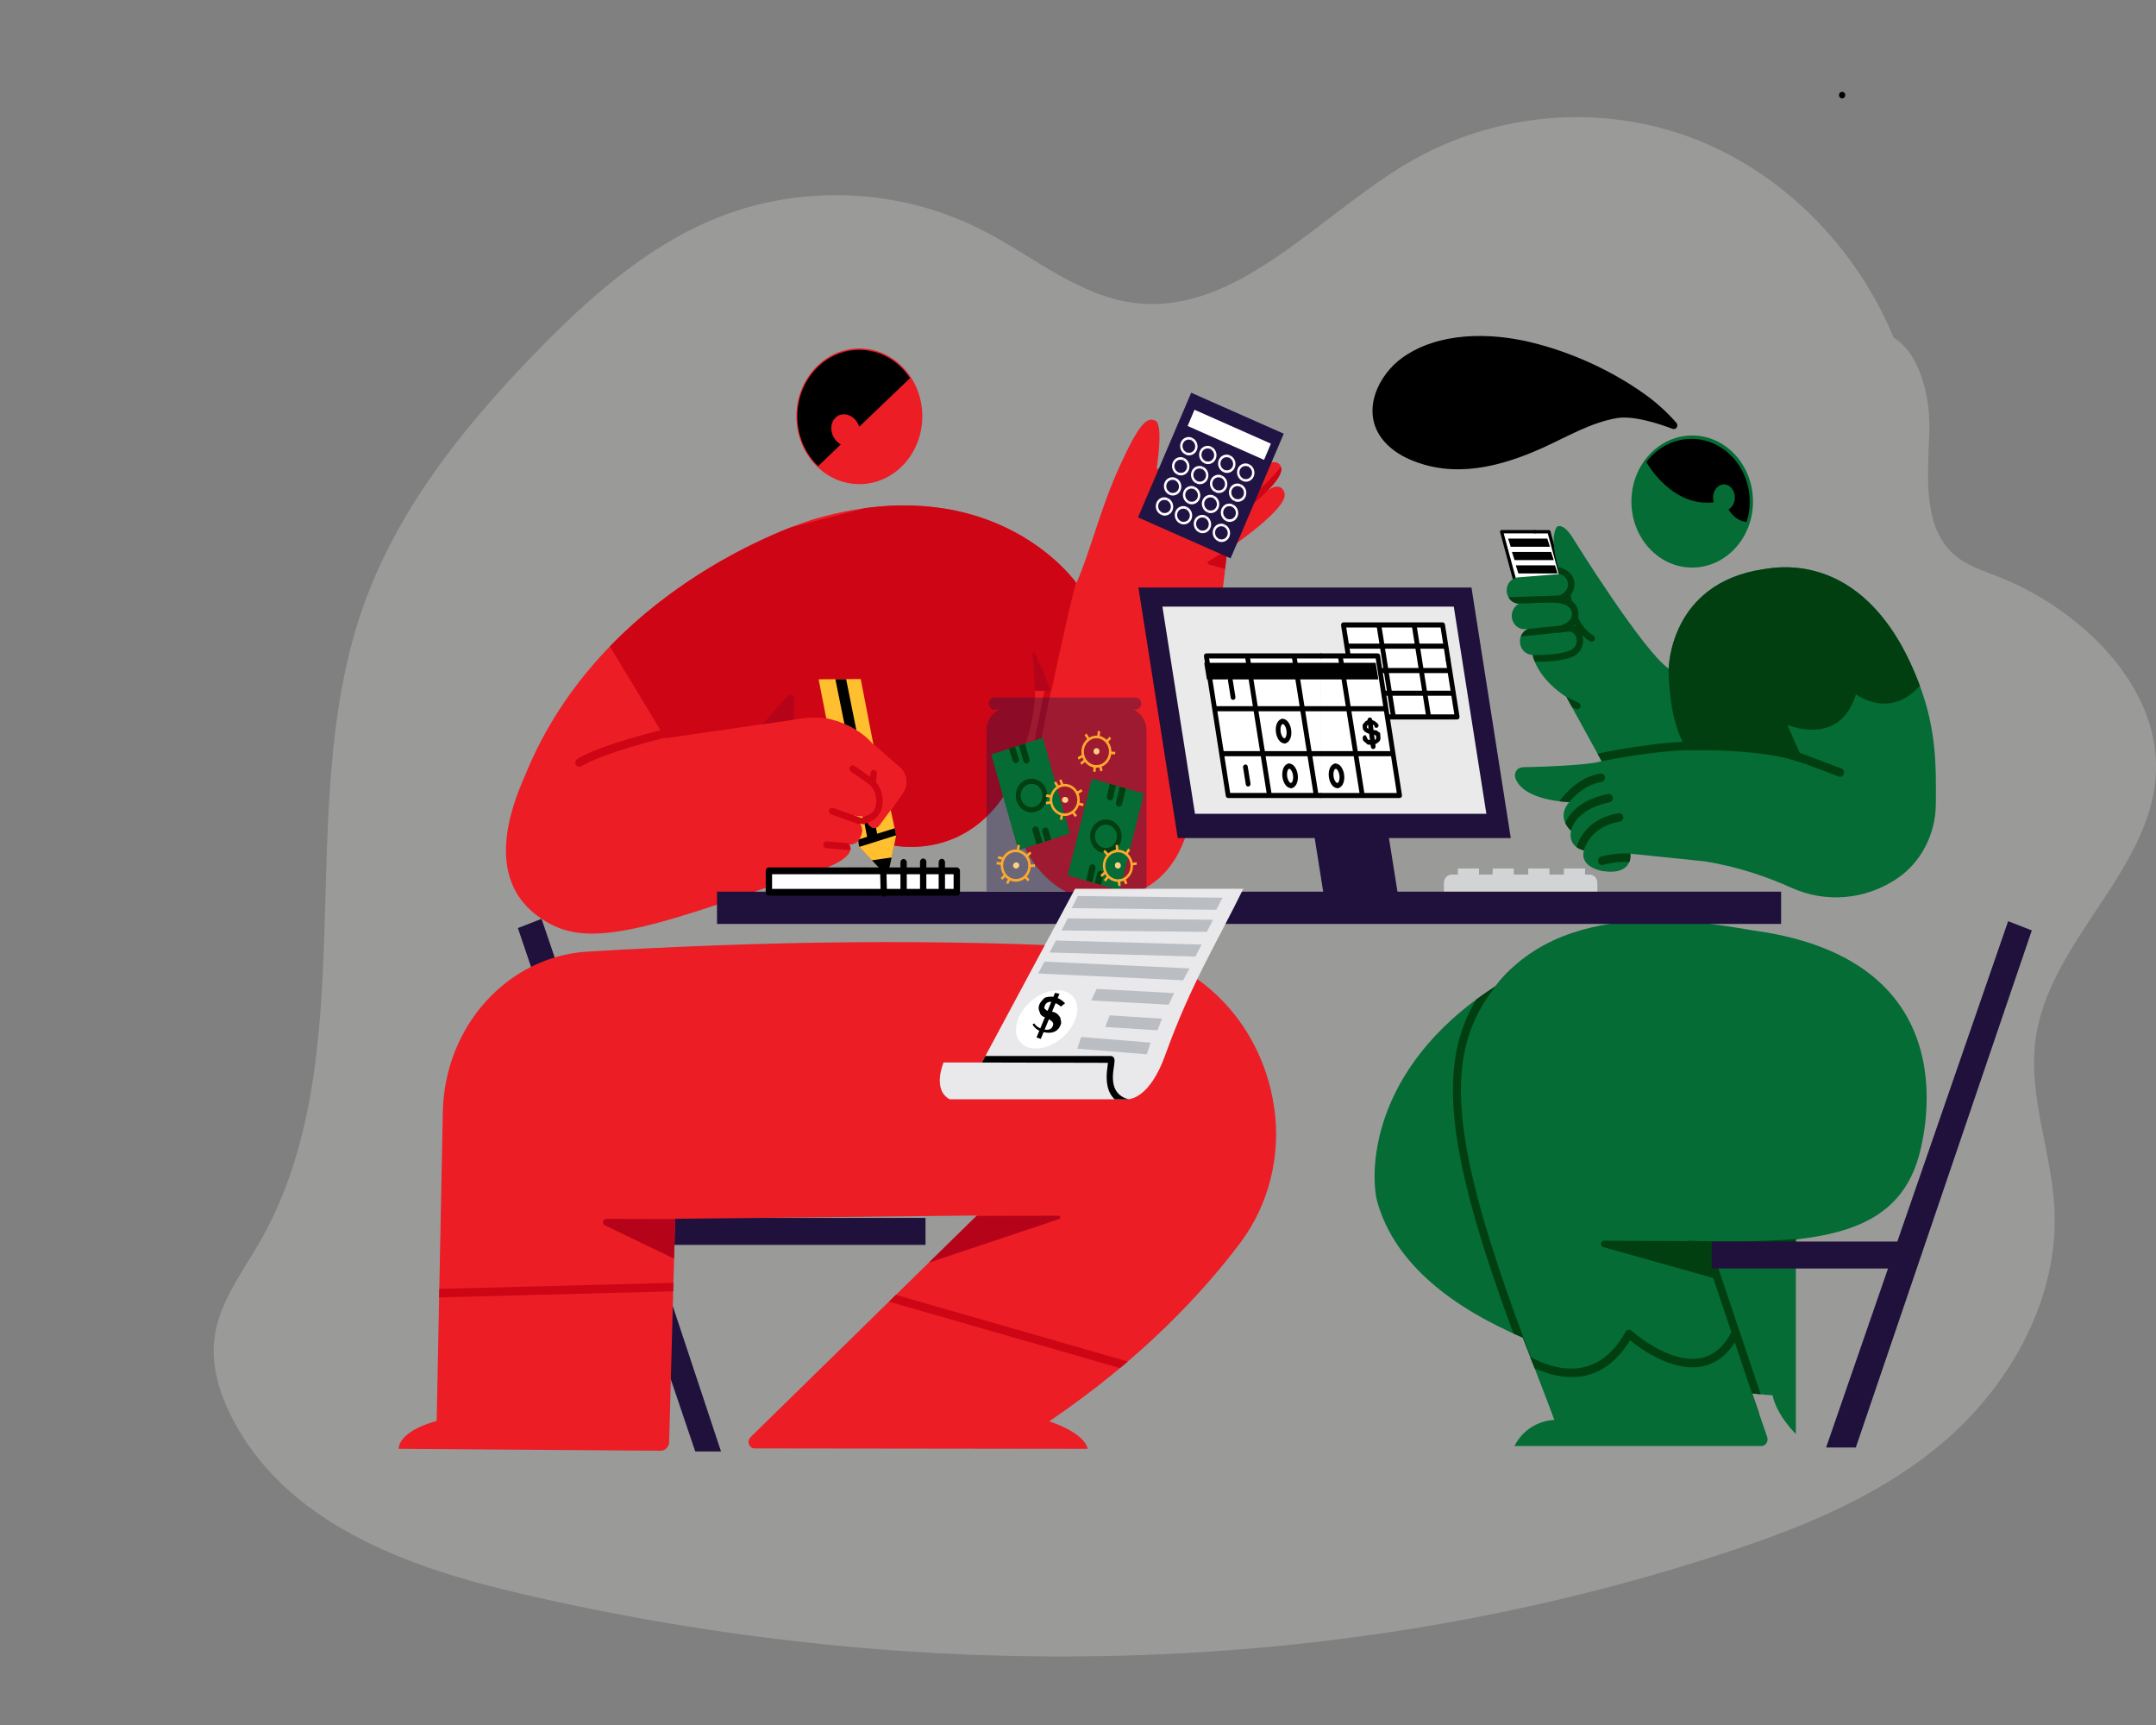 <?xml version="1.0" encoding="utf-8"?>
<!-- Generator: Adobe Illustrator 23.1.0, SVG Export Plug-In . SVG Version: 6.00 Build 0)  -->
<svg version="1.1" id="Layer_1" xmlns="http://www.w3.org/2000/svg" xmlns:xlink="http://www.w3.org/1999/xlink" x="0px" y="0px"
	 viewBox="0 0 1000 800" style="enable-background:new 0 0 1000 800;" xml:space="preserve">
<rect x="0" y="0" width="1000" height="800" fill="#808080" stroke="none"/>
<style type="text/css">
	.st0{opacity:0.41;}
	.st1{fill:#C0C0BC;}
	.st2{fill-rule:evenodd;clip-rule:evenodd;fill:#1F113B;}
	.st3{fill-rule:evenodd;clip-rule:evenodd;fill:#EC1D25;}
	.st4{fill-rule:evenodd;clip-rule:evenodd;fill:#CE0514;}
	.st5{fill-rule:evenodd;clip-rule:evenodd;fill:#B5041A;}
	.st6{fill-rule:evenodd;clip-rule:evenodd;fill:#FFBF2F;}
	.st7{fill-rule:evenodd;clip-rule:evenodd;}
	.st8{fill-rule:evenodd;clip-rule:evenodd;fill:#FFFFFF;}
	.st9{fill-rule:evenodd;clip-rule:evenodd;fill:#046C34;}
	.st10{fill-rule:evenodd;clip-rule:evenodd;fill:#013F11;}
	.st11{fill-rule:evenodd;clip-rule:evenodd;fill:#EAEAEB;}
	.st12{fill-rule:evenodd;clip-rule:evenodd;fill:#201444;}
	.st13{fill-rule:evenodd;clip-rule:evenodd;fill:#D2D3D5;}
	.st14{opacity:0.38;}
	.st15{fill-rule:evenodd;clip-rule:evenodd;fill:#FFCF84;}
	.st16{fill-rule:evenodd;clip-rule:evenodd;fill:#FDA92F;}
	.st17{fill-rule:evenodd;clip-rule:evenodd;fill:#E9E9EB;}
	.st18{fill-rule:evenodd;clip-rule:evenodd;fill:#BABDC2;}
</style>
<g class="st0">
	<path class="st1" d="M880.84,163.04c-16.59-45.23-52.15-82.14-95.05-98.68c-42.9-16.54-92.43-12.43-132.4,10.98
		c-42.38,24.83-79.99,71.53-127.98,65.04c-25.31-3.42-46.33-21.52-69.28-33.37c-38.92-20.09-85.79-21.94-126-4.97
		c-31.8,13.42-58.55,37.51-83.06,62.9c-32.85,34.03-63.48,72.28-79.22,118.1c-32.28,93.96,1.68,207.67-47.41,293
		c-8.5,14.77-19.57,29-21.16,46.23c-1.07,11.61,2.42,23.23,7.5,33.57c24.85,50.63,82.21,71.06,134.66,83.24
		c183.66,42.65,377.81,40.15,557.52-18.56c37.12-12.13,74.33-27.06,104.28-53.35c29.95-26.29,51.86-65.86,49.64-107.1
		c-1.4-25.99-12.08-51.4-8.85-77.2c5.95-47.6,56.91-80.77,55.97-128.77c-0.48-24.22-14.82-45.99-32.3-61.5
		c-12.07-10.71-25.86-19.21-40.59-25.03c-7.44-2.94-15.34-5.33-21.33-10.88c-14.22-13.18-11.53-36.77-10.9-56.82
		c0.63-20.05-7.36-45.72-26.21-46.07"/>
</g>
<g>
	<g>
		<path d="M854.42,45.61c1.93,0,1.93-3,0-3C852.49,42.61,852.49,45.61,854.42,45.61L854.42,45.61z"/>
	</g>
</g>
<g>
	<path id="MANS-CHAIR-" class="st2" d="M298.39,564.83h130.88v12.5H302.64l31.78,95.81h-11.94l-82.27-242.73l10.97-4.28
		L298.39,564.83z"/>
	<path class="st3" d="M202.54,658.98c0,0,1.61-81.13,2.85-143.25c0.79-39.78,30.06-72.2,67.16-74.4
		c81.99-4.9,162.93-6.15,242.2-1.58c38.5,2.22,70.3,33.01,76.22,73.81c0.02,0,0.02,0,0.02,0c3.24,22.32-2.42,45.06-15.61,62.68
		c-16.73,22.28-44.99,53.32-88.74,82.93c0,0,16.18,5.01,17.83,12.75c0,0-123.1-0.15-154.47-0.19c-1.16,0-2.19-0.76-2.61-1.92
		c-0.42-1.15-0.13-2.46,0.72-3.3c22.04-21.57,105.03-102.8,105.03-102.8l-139.99,1.52c0,0-2.25,83.8-2.78,103.49
		c-0.06,2.28-1.81,4.09-3.94,4.08c-21.04-0.16-121.51-0.89-121.51-0.89S184.22,664.04,202.54,658.98z"/>
	<path class="st4" d="M519.48,634.47l-107.16-30.81l3.22-3.16l107.54,30.92C521.9,632.44,520.7,633.45,519.48,634.47z
		 M312.25,598.88l-108.57,2.81l0.08-3.95l108.6-2.81L312.25,598.88z"/>
	<path class="st5" d="M452.96,563.89l38.09-0.09c0.36,0,0.67,0.28,0.73,0.67s-0.16,0.76-0.51,0.88l-60.49,20.26L452.96,563.89z
		 M313.15,565.35l-0.49,18.38l-32.13-15.49c-0.62-0.3-0.96-1.03-0.82-1.74c0.14-0.72,0.73-1.23,1.42-1.22L313.15,565.35z"/>
	<path class="st3" d="M499.26,270.44c0,0-36.99-53.48-120.21-30.13c-11.21,3.15-99.97,33.31-134.99,118.06
		c-3.42,8.29-21.88,45.97,4.88,66.11c18.67,14.06,38.7,11.45,108.86-13.69c5.94-2.13,42.51-10.4,35.9-19.44c0,0,2.95,0.64,4.37-1.46
		c0,0,0.16,1.08,0.28,1.88c0.08,0.55,0.32,1.05,0.69,1.44c1.68,1.79,6.71,7.17,9.88,10.55c0.54,0.58,1.34,0.8,2.08,0.57
		c0.74-0.22,1.31-0.86,1.48-1.67c0.94-4.31,2.3-10.6,2.3-10.6s33.28,7.73,53.34-26.99c0,0,0.84,34.3,25.63,48.15
		c7.24,4.05,47.46,12.64,58.01-31.77c7.38-31.06,12.77-86.57,17.49-126.45c0,0,24.64-16.56,26.51-24.5c0.67-2.85-2.03-7.53-8.06-2.8
		c0,0,9-8.19,5.99-12.05c-1.67-2.15-5.09-2.26-11.87,3.95c0,0,8.44-9.25,4.58-12.96c-4.15-3.98-8.96,4.2-13.37,8.61
		c0,0,9.82-16.14,4.26-18.93c-2.35-1.18-4.89-1.33-13.46,10.22c-7.93,10.7-19.19,11.8-27.34,10.75c0,0,3.21-20.16-0.47-22.11
		c-4.15-2.21-7.9,1.74-16.92,21.56C510.2,236.33,505.75,255.71,499.26,270.44z"/>
	<path class="st4" d="M401.34,235.65c64.35-8.66,94.95,30.73,97.71,34.5c-4.2,16.03-11.4,50.28-11.4,50.28l-7.57-0.11
		c0.12,20.01-11.93,43.93-11.93,43.93l-0.05,0.84c-19.07,33-50.51,27.53-53.48,27.05l0.97-5.22l-2.52-7.57l-0.78-2.15
		c0,0,3.48-4.99,6.56-9.41c2.6-3.73,1.99-8.99-1.38-11.94c-6.74-5.88-16.72-14.59-16.72-14.59c-0.06-0.05-0.12-0.1-0.17-0.14
		c-8.02-6.57-18.15-9.44-28.15-7.99c-21.2,3.07-63.82,9.26-63.82,9.26l-25.73-42.6c30.02-31.01,65.24-47.91,83.99-55.24
		L401.34,235.65z"/>
	<g>
		<path class="st6" d="M398.07,389.97c0.72-0.93,3.09-4.46,0.96-7.87l-3-3.88c0,0,4.2,0.65,5.91,0.48c0,0-0.23,4.5,3.24,5.29
			c0.95,0.21,1.93-0.17,2.53-0.98c1.68-2.25,5.43-7.32,5.43-7.32s2.09,9.67,2.47,11.42c0.04,0.18,0.04,0.36,0,0.54
			c-0.35,1.67-2.17,10.52-2.17,10.52l-0.98,4.51c-0.17,0.8-0.74,1.44-1.48,1.67c-0.74,0.23-1.54,0.01-2.08-0.57
			c-3.17-3.38-8.21-8.76-9.88-10.55c-0.37-0.39-0.61-0.9-0.69-1.44L398.07,389.97z M383.23,333.13c0,0,13.33,2.09,21.89,12.25
			l-5.89-30.46l-19.53,0.12L383.23,333.13z"/>
		<path class="st7" d="M413.55,397.67l-0.1,0.49l-0.98,4.51c-0.17,0.8-0.74,1.44-1.48,1.67c-0.74,0.23-1.54,0.01-2.08-0.57
			l-4.48-4.79L413.55,397.67z M400.32,378.69c0.63,0.04,1.21,0.04,1.63,0c0,0-0.23,4.5,3.24,5.29c0.38,0.08,0.76,0.07,1.12-0.02
			l0.54,2.69l8.13-2.53l0.64,2.98c0.02,0.09,0.03,0.19,0.03,0.28l-16.98,5.36c-0.17-0.29-0.28-0.62-0.34-0.97l-0.27-1.81
			c0.13-0.17,0.31-0.42,0.51-0.74l3.63-1.13L400.32,378.69z M391.65,335.73L387.47,315l4.98-0.03l4.75,23.64
			C395.29,337.42,393.4,336.48,391.65,335.73z"/>
	</g>
	<path class="st4" d="M394.4,394.3l-11.2-0.96c-0.81-0.07-1.42-0.83-1.35-1.7c0.06-0.87,0.78-1.52,1.59-1.45l12.62,1.08
		c-1.21,0.33-2.36,0.08-2.36,0.08C394.42,392.34,394.62,393.33,394.4,394.3z M399.48,379.42c0.1-0.08,0.22-0.15,0.34-0.2
		c0,0,1.41-0.59,2.91-1.22c1.77-0.74,3.09-2.37,3.51-4.36c0,0,0,0,0,0c0.88-4.05-0.7-8.25-3.95-10.52
		c-3.69-2.58-7.64-5.34-7.64-5.34c-0.68-0.48-0.87-1.45-0.43-2.18c0.44-0.73,1.36-0.93,2.04-0.46l7.35,5.14l0.2-1.79
		c0.09-0.86,0.83-1.48,1.63-1.38c0.81,0.1,1.39,0.89,1.29,1.75l-0.42,3.84c2.61,3.11,3.71,7.45,2.8,11.66c0,0,0,0,0,0
		c-0.65,3-2.63,5.46-5.31,6.58c-1.5,0.63-2.91,1.22-2.91,1.22c-0.52,0.22-1.1,0.1-1.5-0.27c-0.37,0.3-0.87,0.4-1.34,0.23
		l-12.57-4.44c-0.77-0.27-1.19-1.17-0.94-1.99c0.25-0.83,1.09-1.28,1.86-1l12.57,4.44C399.17,379.19,399.34,379.29,399.48,379.42z
		 M488.17,303.16c0,0-10.73,48.17-13.08,69.69c-0.1,0.86,0.48,1.65,1.29,1.75c0.81,0.1,1.54-0.52,1.63-1.38
		c2.35-21.4,13.03-69.32,13.03-69.32c0.19-0.85-0.3-1.7-1.09-1.9C489.16,301.79,488.37,302.31,488.17,303.16z M316.53,336.08
		c-25.54,6.13-41.15,11.34-48.74,15.86c-0.89,0.53-1.21,1.73-0.71,2.68c0.49,0.95,1.62,1.29,2.5,0.76
		c7.43-4.43,22.73-9.45,47.75-15.46c0.99-0.24,1.62-1.29,1.39-2.35C318.5,336.51,317.52,335.84,316.53,336.08z M569.7,254.69
		c-0.3,0.2-0.46,0.31-0.46,0.31c-0.34,2.89-0.69,5.86-1.03,8.89l-7.56-2.13c-0.29-0.08-0.5-0.34-0.54-0.66
		c-0.04-0.32,0.1-0.63,0.36-0.78L569.7,254.69z M594.17,216.58c1.24,4.1-6.47,11.13-6.47,11.13c0.22-0.17,0.44-0.33,0.65-0.48
		c-5.38,5.28-12.64,11.55-19.66,14.85c-0.74,0.35-1.61-0.01-1.94-0.81c-0.33-0.8,0.01-1.73,0.75-2.08
		C579.31,233.63,591.83,219.33,594.17,216.58z M587.41,209.28c-0.07,4.27-5.59,10.33-5.59,10.33c0.41-0.37,0.8-0.73,1.19-1.06
		c-5.42,5.58-13.27,12.96-20.17,16.71c-0.73,0.39-1.61,0.08-1.98-0.69c-0.37-0.78-0.08-1.73,0.65-2.12
		C572.64,226.4,586.29,210.59,587.41,209.28z M578.42,203.46c-1.5,5.43-5.38,11.81-5.38,11.81c0.12-0.12,0.24-0.24,0.36-0.37
		c-4.49,5.03-10.56,10.54-17.38,13.32c-0.76,0.31-1.61-0.1-1.9-0.92c-0.29-0.81,0.1-1.73,0.85-2.03
		C566.75,220.48,576.1,207.02,578.42,203.46z"/>
	<path class="st5" d="M353.77,335.84l11.39-12.94c0.51-0.58,1.31-0.77,2-0.46c0.69,0.3,1.14,1.03,1.12,1.83l-0.2,9.5L353.77,335.84z
		 M480.06,322.27c-0.03-1.72-0.26-11.89-1.24-18.87c-0.07-0.33,0.1-0.67,0.39-0.78c0.29-0.12,0.63,0.02,0.77,0.32
		c2.13,4.34,5.36,11.38,7.21,17.49l-7.11-0.11C480.08,320.97,480.07,321.62,480.06,322.27z"/>
	<g transform="matrix(1.016,0,0,1.019,-17.691,-9.951)">
		<ellipse class="st3" cx="409.73" cy="199.23" rx="28.74" ry="30.88"/>
	</g>
	<path class="st7" d="M379.46,216.18c-5.91-5.66-9.63-13.89-9.63-23.06c0-17.04,12.88-30.88,28.74-30.88
		c9.71,0,18.31,5.19,23.51,13.13l-23.54,22.53c-0.28-0.89-0.71-1.75-1.29-2.55c-2.46-3.37-6.69-4.23-9.44-1.92
		c-2.75,2.31-2.99,6.91-0.53,10.28c0.76,1.05,1.7,1.85,2.71,2.39L379.46,216.18z"/>
	<g id="TICKET-NOTE" transform="matrix(0.926,0,0,0.926,133.563,52.699)">
		<g transform="matrix(0.836,0,0.29,1,60.64,-2.266)">
			<polygon class="st8" points="581.19,211.67 609.56,211.67 608.71,248.55 580.35,248.55 			"/>
		</g>
		<g transform="matrix(0.836,0,0.29,1,60.64,-2.266)">
			<path class="st7" d="M581.34,247.71h8.95c0.52,0,0.81,0.38,0.65,0.84c-0.16,0.46-0.72,0.84-1.23,0.84h-9.66
				c-0.42,0-0.7-0.25-0.69-0.61l0.85-36.89c0.01-0.25,0.16-0.53,0.41-0.74c0.25-0.21,0.57-0.34,0.87-0.34h19.9
				c0.52,0,0.81,0.38,0.65,0.84c-0.16,0.46-0.71,0.84-1.23,0.84h-18.65L581.34,247.71z"/>
		</g>
		<g transform="matrix(0.836,0,0.29,1,60.64,-2.266)">
			<path class="st7" d="M608.56,212.51h-7.76c-0.52,0-0.81-0.38-0.65-0.84c0.16-0.46,0.71-0.84,1.23-0.84h8.47
				c0.42,0,0.7,0.25,0.69,0.61l-0.85,36.89c-0.01,0.25-0.16,0.53-0.41,0.74c-0.25,0.21-0.57,0.34-0.87,0.34h-18.71
				c-0.52,0-0.81-0.38-0.65-0.84c0.16-0.46,0.72-0.84,1.23-0.84h17.46L608.56,212.51z"/>
		</g>
		<g transform="matrix(1,0,0.478,1.383,-339.314,-243.265)">
			<polygon class="st7" points="792.82,329.79 812.46,329.79 812.36,332.74 792.73,332.74 			"/>
		</g>
		<g transform="matrix(1,0,0.478,1.383,-334.084,-226.275)">
			<polygon class="st7" points="793.07,322.34 812.71,322.34 812.62,325.29 792.98,325.29 			"/>
		</g>
		<g transform="matrix(1,0,0.478,1.383,-328.854,-209.285)">
			<polygon class="st7" points="793.33,314.9 812.96,314.9 812.87,317.85 793.23,317.85 			"/>
		</g>
		<g transform="matrix(1,0,0.478,1.383,-323.624,-192.296)">
			<polygon class="st7" points="793.58,307.46 813.21,307.46 813.12,310.41 793.48,310.41 			"/>
		</g>
		<g transform="matrix(1,0,0.478,1.383,-318.395,-175.306)">
			<polygon class="st7" points="793.83,300.01 813.47,300.01 813.37,302.96 793.74,302.96 			"/>
		</g>
	</g>
	<path class="st9" d="M723.56,266.21c-0.72-2.17-5-15.73-1.69-21.49c0.22-0.37,0.58-0.64,0.99-0.72c1.18-0.2,3.69,0.33,7.24,6.46
		c0,0,32.26,51.88,43.91,59.63c0,0,0.31-39.62,43.87-46.09c6.05-0.9,48.54-9.74,72.36,53.39c7.88,20.89,7.79,37.59,7.65,55.44
		c-0.09,14.15-6.95,27.27-18.18,34.74l0,0c-14.71,9.79-32.95,11.32-48.9,4.1c-10.7-4.83-24.52-9.74-40.2-12.21l-34.43-3.56
		c0,0,1.72,10.07-12.53,8.13c0,0-11.22-1.58-8.98-9.64c0,0-7.56-1.31-6-9.14c0,0-7.17-5.99-0.8-13.3c0,0-20.7-0.27-24.91-10.82
		c-0.35-0.91-0.38-1.94-0.06-2.87c0.39-1.15,1.39-2.37,3.83-2.46c0,0,28.63-0.47,36.16-2.78l-16.37-29.81c0,0-12.75-7.5-15.69-19.5
		c-3.03,0.01-5.6-2.48-5.83-5.77c-0.2-2.81,1.38-5.33,3.71-6.29l-1.34,0.11c-3.17,0.26-5.93-2.29-6.17-5.68
		c-0.19-2.73,1.32-5.19,3.57-6.17c-3.06,0.15-5.69-2.33-5.92-5.62c-0.24-3.35,2.11-6.27,5.23-6.52L723.56,266.21z"/>
	<path class="st10" d="M755.71,399.78c-6.74-0.41-12.15,1.32-12.15,1.32c-0.98,0.32-2-0.28-2.29-1.32
		c-0.29-1.04,0.26-2.14,1.24-2.46c0,0,7.87-2.53,16.8-1.1l-3.12-0.32C756.18,395.9,756.5,397.79,755.71,399.78z M731.2,392.84
		c1.29-4.18,5.67-13.41,19.61-15.69c1-0.16,1.94,0.58,2.1,1.65c0.15,1.08-0.54,2.08-1.54,2.25c-12.29,2.01-15.84,10.28-16.74,13.33
		C734.33,394.32,732.7,393.96,731.2,392.84z M726,381.64c1.8-4.11,6.71-10.79,19.9-13.42c1-0.2,1.96,0.51,2.15,1.58
		c0.19,1.07-0.47,2.1-1.47,2.3c-16.45,3.28-17.96,13.41-17.91,13.16C728.66,385.25,727.02,383.87,726,381.64z M723.29,371.6
		c2.15-2.99,8.97-11.31,19.04-12.85c1.01-0.15,1.94,0.59,2.08,1.67s-0.56,2.08-1.56,2.23c-7.08,1.09-12.28,6.06-15.02,9.31
		C727.49,371.95,725.72,371.89,723.29,371.6z M830.37,351.65l22.48,8.46c0.96,0.36,2.01-0.18,2.35-1.21
		c0.34-1.03-0.17-2.15-1.13-2.51l-22.48-8.46c-0.96-0.36-2.01,0.18-2.35,1.21C828.91,350.16,829.42,351.29,830.37,351.65z
		 M740.97,349.52c2.36-0.5,28.34-5.9,47.28-5.68c1.02,0.01,1.83,0.9,1.82,1.99c-0.01,1.09-0.85,1.96-1.86,1.95
		c-19.54-0.23-45.83,5.39-45.33,5.24L740.97,349.52z M726.53,323.2l5.7,2.74c0.74,0.37,1.06,1.31,0.72,2.1
		c-0.35,0.79-1.22,1.13-1.96,0.77l-1.9-0.95L726.53,323.2z M722.59,263c3.33,0.58,5.7,2.49,6.57,3.99c1.93,3.36,1.16,6.66-0.68,9.02
		c0.12,0.63,0.32,1.58,0.63,2.75c0.45,0.34,0.82,0.68,1.13,1.03c1.7,1.9,1.82,3.91,1.85,4.53c0.04,0.75-0.03,1.44-0.17,2.09
		c1.61,3.24,3.87,6.43,7.06,8.26c0.71,0.41,0.98,1.37,0.6,2.14c-0.38,0.77-1.28,1.06-2,0.64c-1.35-0.78-2.57-1.76-3.66-2.87
		c0,0.01,0.01,0.03,0.01,0.04c1.2,4-0.72,8.33-4.39,9.86c-5.58,2.35-13.4,2.5-17.68,2.38c-0.41-1.01-0.76-2.06-1.02-3.14
		c-0.38,0,11.19,0.54,17.63-2.17c2.25-0.94,3.41-3.6,2.64-6.04c-0.01-0.03-0.02-0.05-0.03-0.08c-0.55-1.63-2.06-2.65-3.67-2.49
		l-3.03,0.31c-0.58,0.18-0.95,0.27-0.95,0.27c-0.29,0.06-0.59,0.03-0.85-0.08l-17.16,1.74c0.6-1.59,1.79-2.87,3.31-3.5l15.1-1.54
		c0.89-0.3,2.25-0.87,3.4-1.79c1.08-0.87,2.01-2.09,1.92-3.83c-0.02-0.34-0.08-1.46-1.03-2.52c-1.17-1.3-3.47-2.39-7.86-2.5
		c-0.12,0-0.23-0.02-0.34-0.05c-5.14,0.18-10.42,0.27-15.66,0.49c-1.93-0.1-3.63-1.23-4.59-2.92c7.62-0.46,15.39-0.5,22.82-0.82
		c1.05-0.05,2.19-0.63,3.11-1.5c0.13-0.24,0.31-0.44,0.53-0.58c1.14-1.41,1.63-3.37,0.51-5.44c-1.04-1.92-3.09-2.43-3.09-2.43
		C723.39,265.69,723.02,264.54,722.59,263z M731.91,293.54c-0.5,0.22-0.57,0.46-0.61,0.54c0.08-0.12,0.17-0.23,0.28-0.32
		C731.67,293.67,731.78,293.6,731.91,293.54l0.03-0.01L731.91,293.54z M730.25,289.64c-0.14,0.16-0.29,0.32-0.44,0.48
		c0.35,0.13,0.69,0.28,1.01,0.47C730.62,290.27,730.44,289.96,730.25,289.64z"/>
	<path class="st10" d="M773.88,310.01l0.12,0.08c0,0,0.31-39.62,43.87-46.09c6.05-0.9,48.54-9.74,72.36,53.39
		c0.08,0.22,0.17,0.44,0.25,0.66c-14.12,15.91-29.64,3.92-29.64,3.92c-7.59,24.84-31.85,14.17-31.85,14.17l7.85,17.95
		c-18.33-7.21-53.99-6.16-53.99-6.16C775.46,337.94,774.05,319.97,773.88,310.01z"/>
	<path class="st10" d="M828.26,351.43c0,0-4.74-16.36-8.14-28.13c-0.15-0.53,0.1-1.09,0.57-1.3c0.48-0.21,1.03,0.01,1.26,0.5
		c6.03,12.64,15.13,31.68,15.13,31.68L828.26,351.43z"/>
	<path class="st9" d="M693.63,457.38c34.18-44.39,104.96-27.93,120.54-25.73c100.85,14.24,78.48,97.19,74.83,107.78
		c-8,23.25-27.28,32.24-56.04,35.37v90.23c0,0-8.78-8.39-10.8-17.93c0,0-3.46-0.23-9.45-0.87c0,0,4.55,13.24,6.95,20.21
		c0.33,0.95,0.2,2.02-0.34,2.85c-0.54,0.84-1.43,1.33-2.38,1.33H702.44c6.24-12.19,18.52-12.09,18.52-12.09
		c-4.8-12.87-9.75-25.38-14.62-38.16c-31.36-13.42-59.02-33.33-67.45-62.74C635.61,546.23,633.68,496.03,693.63,457.38z"/>
	<path class="st10" d="M709.76,629.29c11.4,6.16,31.14,11.88,44.22-11.63c0.28-0.5,0.74-0.84,1.28-0.94
		c0.53-0.09,1.08,0.07,1.49,0.44c0,0,8.18,7.41,18.24,11.07c5.8,2.11,12.25,3,18.05,0.2c3.84-1.86,7.36-5.34,10.23-11.07
		c0.48-0.96,1.59-1.32,2.49-0.8c0.89,0.52,1.23,1.71,0.75,2.67c-3.34,6.66-7.5,10.64-11.96,12.79c-6.66,3.22-14.08,2.37-20.75-0.06
		c-7.92-2.88-14.75-7.94-17.77-10.39c-13.16,21.66-31.79,18.6-44.25,12.97l-0.87-2.24c-0.31-0.79-0.61-1.58-0.92-2.38L709.76,629.29
		z"/>
	<path class="st10" d="M792.43,575.62c0,0-31.26-0.14-48.46-0.21c-0.7,0-1.3,0.56-1.4,1.3c-0.09,0.75,0.35,1.45,1.03,1.64
		c18.03,5.06,52.56,14.76,52.56,14.76L792.43,575.62z"/>
	<path class="st10" d="M835.23,574.54c-0.75,0.09-1.49,0.18-2.25,0.26v3.85c-13.73,0.92-26.44,1.15-38.85,0.97l22.53,67.02
		c-1.15-0.11-2.47-0.24-3.93-0.4l3.28,9.55c-0.19-0.2-0.34-0.45-0.44-0.74l-25.38-75.5c-2.32-0.05-4.63-0.11-6.94-0.19
		c-1.01-0.03-1.81-0.94-1.78-2.03c0.03-1.09,0.88-1.94,1.89-1.91C799.88,575.96,816.6,575.89,835.23,574.54z M702.88,447.51
		c-20.98,20.04-29.26,41.9-23.47,80c3.94,25.94,14.33,59.28,31.58,104.42c0.11,0.3,0.15,0.61,0.13,0.91
		c-1.6-4.14-3.2-8.28-4.79-12.45c-1.47-0.63-2.93-1.27-4.38-1.93c-14.05-38.04-22.66-67.11-26.19-90.31
		c-4.31-28.36-1.1-48.1,9.03-64.67c2.78-2.06,5.72-4.09,8.83-6.09C696.48,453.68,699.58,450.41,702.88,447.51z"/>
	<g transform="matrix(1.044,0,0,1.051,-87.997,-50.258)">
		<ellipse class="st9" cx="836.09" cy="269.13" rx="27.01" ry="29.14"/>
	</g>
	<path class="st7" d="M763.58,214.32c4.96-6.58,12.51-10.78,20.97-10.78c14.91,0,27.01,13.06,27.01,29.14c0,3.29-0.5,6.45-1.44,9.39
		c-4.76-0.45-7.47-4.25-8.4-5.83c1.74-0.96,2.95-3.08,2.95-5.53c0-3.36-2.26-6.08-5.06-6.08c-2.79,0-5.06,2.73-5.06,6.08
		c0,0.79,0.13,1.55,0.36,2.25C777.81,234.93,766.93,219.8,763.58,214.32z M775.85,198.91c0.7,0.25,1.47-0.04,1.87-0.7
		c0.4-0.66,0.33-1.53-0.18-2.11c-0.14-0.19-0.31-0.37-0.48-0.56c-4.26-4.75-9.05-9.07-14.16-12.71
		c-15.71-11.22-34.42-19.62-52.82-24.08c-19.01-4.6-42.73-4.86-59.52,7.05c-11.05,7.83-19.31,24.41-9.79,37.36
		c3.42,4.64,8.33,7.87,13.4,10.04c20.54,8.8,41.95,3.25,61.46-5.56c11.11-5.02,22.15-11.66,34.25-13.73
		C757.49,192.6,769.21,196.39,775.85,198.91z"/>
	<g id="GIRLS-CHAIR" transform="matrix(1,0,0,1,6.023,2.734)">
		<path class="st2" d="M874,573.06l51.4-148.58l10.97,4.28l-81.62,239.8h-13.78l28.71-83H787.9v-12.5H874z"/>
	</g>
	<g transform="matrix(0.843,0,0.162,0.964,99.79,26.565)">
		<polygon class="st2" points="458.97,255.1 642.21,255.1 640.67,375.63 457.44,375.63 		"/>
	</g>
	<g transform="matrix(0.188,0,0.045,0.265,1212.9,786.955)">
		<polygon class="st2" points="-2847.96,-1526.93 -2664.72,-1526.93 -2666.61,-1406.39 -2849.84,-1406.39 		"/>
	</g>
	<polygon class="st11" points="539.15,281.34 674.3,281.34 689.41,377.4 554.26,377.4 	"/>
	<g>
		<g transform="matrix(0.251,0,0.06,0.354,1167,489.54)">
			<polygon class="st8" points="-2032.02,-564.17 -1848.79,-564.17 -1850.68,-443.63 -2033.92,-443.63 			"/>
		</g>
		<g transform="matrix(0.251,0,0.06,0.354,1167,489.54)">
			<path class="st7" d="M-2027.6-560.82l-0.66,41.69c-0.03,1.82-2.06,3.54-4.53,3.85c-2.47,0.31-4.46-0.92-4.43-2.74l0.72-45.59
				c0.02-0.97,0.61-1.96,1.63-2.71s2.35-1.18,3.65-1.18h183.24c2.15,0,3.71,1.18,3.68,2.79l-0.72,45.59
				c-0.03,1.82-2.06,3.54-4.53,3.85c-2.47,0.31-4.45-0.92-4.42-2.74l0.67-42.8H-2027.6z"/>
		</g>
		<g transform="matrix(0.251,0,0.06,0.354,1167,489.54)">
			<path class="st7" d="M-1855.1-446.98l1.12-71.05c0.03-1.82,2.06-3.54,4.53-3.85c2.47-0.31,4.46,0.92,4.43,2.74l-1.18,74.94
				c-0.02,0.97-0.61,1.96-1.63,2.71c-1.02,0.75-2.35,1.18-3.65,1.18h-183.24c-2.15,0-3.71-1.18-3.68-2.79l1.18-74.94
				c0.03-1.82,2.06-3.54,4.53-3.85c2.47-0.31,4.46,0.92,4.43,2.74l-1.13,72.16H-1855.1z"/>
		</g>
		<path class="st7" d="M647.43,332.5h-2.24l-6.76-42.67h2.24L647.43,332.5z M663.77,332.5h-2.24l-6.75-42.67h2.24L663.77,332.5z"/>
		<path class="st7" d="M675.18,322.68h-45.92l-0.37-2.37h45.92L675.18,322.68z M673.52,312.16H627.6l-0.37-2.37h45.92L673.52,312.16
			z M671.74,300.85h-45.92l-0.38-2.37h45.93L671.74,300.85z"/>
	</g>
	<g>
		<g transform="matrix(0.434,0,0.09,0.537,741.787,400.271)">
			<path class="st8" d="M-285.7-58.37h84.4l1.66-120.53h-60.94"/>
		</g>
		<g transform="matrix(0.434,0,0.09,0.537,741.787,400.271)">
			<path class="st7" d="M-202.26-176.7h-58.8c-1.4,0-2.34-0.99-2.08-2.2c0.25-1.22,1.6-2.2,3-2.2h60.95c1.24,0,2.14,0.78,2.13,1.84
				l-1.66,120.53c-0.01,0.64-0.35,1.29-0.94,1.79c-0.59,0.49-1.36,0.78-2.11,0.78h-84.4c-1.4,0-2.34-0.99-2.08-2.2
				c0.25-1.22,1.6-2.2,3-2.2h81.39L-202.26-176.7z"/>
		</g>
		<g transform="matrix(0.434,0,0.09,0.537,741.787,400.271)">
			<path class="st8" d="M-260.59-178.9h-122.29l-1.66,120.53h98.84"/>
		</g>
		<g transform="matrix(0.434,0,0.09,0.537,741.787,400.271)">
			<path class="st7" d="M-381.93-60.57h96.69c1.4,0,2.34,0.99,2.09,2.2c-0.26,1.22-1.6,2.2-3.01,2.2H-385
				c-1.24,0-2.14-0.78-2.13-1.84l1.66-120.53c0.01-0.64,0.35-1.29,0.94-1.79c0.59-0.49,1.36-0.78,2.11-0.78h122.29
				c1.4,0,2.34,0.99,2.09,2.2c-0.26,1.22-1.6,2.2-3.01,2.2h-119.28L-381.93-60.57z"/>
		</g>
		<g transform="matrix(0.434,0,0.011,0.064,796.463,724.822)">
			<polygon class="st7" points="-382.88,-6522.44 -199.65,-6522.44 -199.85,-6401.91 -383.08,-6401.91 			"/>
		</g>
		<path class="st7" d="M646.22,350.71h-79.57l-0.37-2.37h79.57L646.22,350.71z M642.94,329.87h-79.57L563,327.5h79.57L642.94,329.87
			z"/>
		<path class="st7" d="M589.91,368.92h-2.24l-10.25-64.73h2.24L589.91,368.92z M611.59,368.92h-2.24L599.1,304.2h2.24L611.59,368.92
			z M633,368.92h-2.24l-10.25-64.73h2.24L633,368.92z"/>
	</g>
	<g>
		<g transform="matrix(39.133,-3.062,2.98,38.083,1539.87,874.293)">
			<path d="M-21.79-15.74c0,0.02,0,0.03-0.01,0.05c-0.01,0.01-0.02,0.02-0.04,0.03c-0.02,0.01-0.03,0.01-0.06,0.01
				c-0.03,0-0.05,0-0.06-0.02c-0.01-0.01-0.02-0.02-0.03-0.03c-0.01-0.01-0.01-0.02-0.01-0.04c0-0.01,0-0.01,0.01-0.02
				c0-0.01,0.01-0.01,0.02-0.01c0.01,0,0.01,0,0.01,0.01c0,0,0.01,0.01,0.01,0.02c0,0.01,0.01,0.02,0.01,0.02
				c0,0.01,0.01,0.01,0.02,0.01c0.01,0,0.02,0.01,0.03,0.01c0.02,0,0.03,0,0.04-0.01s0.01-0.02,0.01-0.03c0-0.01,0-0.02-0.01-0.02
				c-0.01-0.01-0.01-0.01-0.02-0.01c-0.01,0-0.02-0.01-0.03-0.01c-0.02,0-0.03-0.01-0.05-0.02c-0.01-0.01-0.02-0.01-0.03-0.03
				c-0.01-0.01-0.01-0.02-0.01-0.04c0-0.02,0-0.03,0.01-0.04c0.01-0.01,0.02-0.02,0.03-0.03c0.02-0.01,0.03-0.01,0.05-0.01
				c0.02,0,0.03,0,0.04,0.01c0.01,0,0.02,0.01,0.03,0.02c0.01,0.01,0.01,0.01,0.02,0.02c0,0.01,0.01,0.02,0.01,0.02
				c0,0.01,0,0.01-0.01,0.02c0,0.01-0.01,0.01-0.02,0.01c-0.01,0-0.01,0-0.01,0c0,0-0.01-0.01-0.01-0.02c0-0.01-0.01-0.02-0.02-0.02
				c-0.01-0.01-0.02-0.01-0.03-0.01c-0.01,0-0.02,0-0.03,0.01c-0.01,0.01-0.01,0.01-0.01,0.02c0,0.01,0,0.01,0,0.01
				c0,0,0.01,0.01,0.01,0.01c0.01,0,0.01,0.01,0.02,0.01c0.01,0,0.01,0,0.03,0.01c0.01,0,0.03,0.01,0.04,0.01
				c0.01,0,0.02,0.01,0.03,0.02c0.01,0.01,0.02,0.01,0.02,0.02S-21.79-15.75-21.79-15.74z"/>
		</g>
		<g transform="matrix(1,-0.017,0.017,1,-14.793,25.997)">
			<path class="st7" d="M643.64,319.05l1.36,12.29c0.07,0.65,0.62,1.11,1.22,1.03c0.61-0.08,1.04-0.67,0.97-1.32l-1.36-12.29
				c-0.07-0.65-0.62-1.11-1.22-1.03C644,317.81,643.57,318.4,643.64,319.05z"/>
		</g>
	</g>
	<path class="st7" d="M569.58,315.75l1.26,7.86c0.1,0.64,0.68,1.08,1.28,0.97c0.6-0.11,1.01-0.72,0.9-1.37l-1.26-7.86
		c-0.1-0.64-0.67-1.08-1.27-0.97C569.89,314.5,569.48,315.11,569.58,315.75z"/>
	<g transform="matrix(1,0,0,1,18.943,101.882)">
		<path class="st7" d="M557.62,254.04l1.26,7.86c0.1,0.64,0.68,1.08,1.28,0.97c0.6-0.11,1.01-0.72,0.9-1.37l-1.26-7.86
			c-0.1-0.64-0.67-1.08-1.27-0.97C557.92,252.78,557.51,253.4,557.62,254.04z"/>
	</g>
	<g>
		<g transform="matrix(0.872,-0.127,0.123,0.85,92.366,350.963)">
			<path class="st7" d="M566.87,66.81c0.39,0,0.66,0.39,0.9,0.85c0.41,0.77,0.64,1.84,0.63,3.02c-0.01,1.18-0.26,2.25-0.68,3.03
				c-0.26,0.47-0.53,0.87-0.92,0.87c-0.69,0.01-1.26,0.63-1.27,1.39c-0.01,0.76,0.55,1.37,1.24,1.36c0.98-0.01,1.92-0.55,2.66-1.56
				c0.85-1.16,1.46-3.02,1.48-5.12c0.02-2.1-0.55-3.95-1.38-5.09c-0.72-0.99-1.66-1.51-2.63-1.5c-0.69,0.01-1.26,0.63-1.27,1.39
				C565.63,66.2,566.18,66.81,566.87,66.81z"/>
		</g>
		<g transform="matrix(0.872,-0.127,0.123,0.85,92.366,350.963)">
			<path class="st7" d="M566.8,74.58c-0.38,0-0.66-0.39-0.9-0.85c-0.41-0.77-0.64-1.84-0.62-3.02c0.01-1.18,0.26-2.25,0.68-3.03
				c0.26-0.47,0.54-0.87,0.92-0.87c0.69-0.01,1.26-0.63,1.27-1.39c0.01-0.76-0.55-1.37-1.24-1.36c-0.98,0.01-1.91,0.55-2.66,1.56
				c-0.86,1.16-1.46,3.02-1.48,5.12c-0.02,2.1,0.55,3.95,1.38,5.09c0.72,0.99,1.65,1.51,2.63,1.5c0.69-0.01,1.26-0.63,1.27-1.39
				C568.05,75.19,567.5,74.57,566.8,74.58z"/>
		</g>
	</g>
	<g>
		<g transform="matrix(0.872,-0.127,0.123,0.85,100.543,403.611)">
			<path class="st7" d="M566.27,29.19c0.39,0,0.66,0.39,0.9,0.85c0.41,0.77,0.64,1.84,0.63,3.02c-0.01,1.18-0.26,2.25-0.68,3.03
				c-0.26,0.47-0.53,0.87-0.92,0.87c-0.69,0.01-1.26,0.63-1.27,1.39c-0.01,0.76,0.55,1.37,1.24,1.36c0.98-0.01,1.92-0.55,2.66-1.56
				c0.85-1.16,1.46-3.02,1.48-5.12c0.02-2.1-0.55-3.95-1.38-5.09c-0.72-0.99-1.66-1.51-2.63-1.5c-0.69,0.01-1.26,0.63-1.27,1.39
				C565.02,28.59,565.58,29.2,566.27,29.19z"/>
		</g>
		<g transform="matrix(0.872,-0.127,0.123,0.85,100.543,403.611)">
			<path class="st7" d="M566.2,36.96c-0.38,0-0.66-0.39-0.9-0.85c-0.41-0.77-0.64-1.84-0.63-3.02c0.01-1.18,0.26-2.25,0.68-3.03
				c0.26-0.47,0.54-0.87,0.92-0.87c0.69-0.01,1.26-0.63,1.27-1.39c0.01-0.76-0.55-1.37-1.24-1.36c-0.98,0.01-1.91,0.55-2.66,1.56
				c-0.85,1.16-1.46,3.02-1.48,5.12c-0.02,2.1,0.55,3.95,1.38,5.09c0.72,0.99,1.65,1.51,2.63,1.5c0.69-0.01,1.26-0.63,1.27-1.39
				C567.45,37.57,566.89,36.96,566.2,36.96z"/>
		</g>
	</g>
	<g>
		<g transform="matrix(0.872,-0.127,0.123,0.85,158.987,403.58)">
			<path class="st7" d="M524.8,23.03c0.39,0,0.66,0.39,0.9,0.85c0.41,0.77,0.64,1.84,0.63,3.02c-0.01,1.18-0.26,2.25-0.68,3.03
				c-0.26,0.47-0.53,0.87-0.92,0.87c-0.69,0.01-1.26,0.63-1.27,1.39c-0.01,0.76,0.55,1.37,1.24,1.36c0.98-0.01,1.92-0.55,2.66-1.56
				c0.85-1.16,1.46-3.02,1.48-5.12c0.02-2.1-0.55-3.95-1.38-5.09c-0.72-0.99-1.66-1.51-2.63-1.5c-0.69,0.01-1.26,0.63-1.27,1.39
				C523.55,22.43,524.11,23.04,524.8,23.03z"/>
		</g>
		<g transform="matrix(0.872,-0.127,0.123,0.85,158.987,403.58)">
			<path class="st7" d="M524.73,30.81c-0.38,0-0.66-0.39-0.9-0.85c-0.41-0.77-0.64-1.84-0.62-3.02c0.01-1.18,0.26-2.25,0.68-3.03
				c0.26-0.47,0.54-0.87,0.92-0.87c0.69-0.01,1.26-0.63,1.27-1.39c0.01-0.76-0.55-1.37-1.24-1.36c-0.98,0.01-1.91,0.55-2.66,1.56
				c-0.85,1.16-1.46,3.02-1.48,5.12c-0.02,2.1,0.55,3.95,1.38,5.09c0.72,0.99,1.65,1.51,2.63,1.5c0.69-0.01,1.26-0.63,1.27-1.39
				C525.98,31.41,525.42,30.8,524.73,30.81z"/>
		</g>
	</g>
	<g transform="matrix(0.784,0.324,-0.365,0.799,456.503,-337.805)">
		<polygon class="st12" points="357.85,505.63 413.23,506.95 415.1,578.54 359.72,577.22 		"/>
	</g>
	<g transform="matrix(0.647,0.268,-0.047,0.104,493.968,77.139)">
		<polygon class="st8" points="144.61,712.85 200,721.25 200.29,792.85 144.91,784.44 		"/>
	</g>
	<g>
		<g>
			<g transform="matrix(0.908,0.393,-0.379,0.875,318.062,-459.153)">
				<path class="st8" d="M483.93,540.71c1.66,0.04,3.06,1.48,3.1,3.23c0.04,1.74-1.29,3.11-2.95,3.07l0.03,1.23
					c2.3,0.06,4.11-1.86,4.05-4.26c-0.06-2.41-1.96-4.42-4.25-4.48L483.93,540.71z"/>
			</g>
			<g transform="matrix(0.908,0.393,-0.379,0.875,318.062,-459.153)">
				<path class="st8" d="M484.07,547c-1.66-0.04-3.06-1.48-3.1-3.23c-0.04-1.74,1.29-3.11,2.95-3.07l-0.03-1.23
					c-2.3-0.06-4.11,1.86-4.05,4.26c0.06,2.41,1.96,4.42,4.26,4.48L484.07,547z"/>
			</g>
		</g>
		<g>
			<g transform="matrix(0.908,0.393,-0.379,0.875,307.832,-435.519)">
				<path class="st8" d="M484.17,524.23c1.66,0.04,3.06,1.48,3.1,3.23c0.04,1.74-1.29,3.11-2.95,3.07l0.03,1.23
					c2.3,0.06,4.11-1.86,4.05-4.26c-0.06-2.41-1.96-4.42-4.25-4.48L484.17,524.23z"/>
			</g>
			<g transform="matrix(0.908,0.393,-0.379,0.875,307.832,-435.519)">
				<path class="st8" d="M484.32,530.53c-1.66-0.04-3.06-1.48-3.1-3.23c-0.04-1.74,1.29-3.11,2.95-3.07l-0.03-1.23
					c-2.3-0.06-4.11,1.86-4.05,4.26c0.06,2.41,1.96,4.42,4.26,4.48L484.32,530.53z"/>
			</g>
		</g>
		<g>
			<g transform="matrix(0.908,0.393,-0.379,0.875,297.602,-411.886)">
				<path class="st8" d="M484.42,507.76c1.66,0.04,3.06,1.48,3.1,3.23c0.04,1.74-1.29,3.11-2.95,3.07l0.03,1.23
					c2.3,0.06,4.11-1.86,4.05-4.26c-0.06-2.41-1.96-4.42-4.25-4.48L484.42,507.76z"/>
			</g>
			<g transform="matrix(0.908,0.393,-0.379,0.875,297.602,-411.886)">
				<path class="st8" d="M484.57,514.06c-1.66-0.04-3.06-1.48-3.1-3.23c-0.04-1.74,1.29-3.11,2.95-3.07l-0.03-1.23
					c-2.3-0.06-4.11,1.86-4.05,4.26c0.06,2.41,1.96,4.42,4.26,4.48L484.57,514.06z"/>
			</g>
		</g>
		<g>
			<g transform="matrix(0.908,0.393,-0.379,0.875,287.371,-388.252)">
				<path class="st8" d="M484.67,491.29c1.66,0.04,3.06,1.48,3.1,3.23c0.04,1.74-1.29,3.11-2.95,3.07l0.03,1.23
					c2.3,0.06,4.11-1.86,4.05-4.26s-1.96-4.42-4.25-4.48L484.67,491.29z"/>
			</g>
			<g transform="matrix(0.908,0.393,-0.379,0.875,287.371,-388.252)">
				<path class="st8" d="M484.81,497.58c-1.66-0.04-3.06-1.48-3.1-3.23c-0.04-1.74,1.29-3.11,2.95-3.07l-0.03-1.23
					c-2.3-0.06-4.11,1.86-4.05,4.26c0.06,2.41,1.96,4.42,4.26,4.48L484.81,497.58z"/>
			</g>
		</g>
		<g>
			<g transform="matrix(0.908,0.393,-0.379,0.875,341.967,-448.805)">
				<path class="st8" d="M467.39,540.96c1.66,0.04,3.06,1.48,3.1,3.23c0.04,1.74-1.29,3.11-2.95,3.07l0.03,1.23
					c2.3,0.06,4.11-1.86,4.05-4.26c-0.06-2.41-1.96-4.42-4.25-4.48L467.39,540.96z"/>
			</g>
			<g transform="matrix(0.908,0.393,-0.379,0.875,341.967,-448.805)">
				<path class="st8" d="M467.54,547.26c-1.66-0.04-3.06-1.48-3.1-3.23c-0.04-1.74,1.29-3.11,2.95-3.07l-0.03-1.23
					c-2.3-0.06-4.11,1.86-4.05,4.26c0.06,2.41,1.96,4.42,4.26,4.48L467.54,547.26z"/>
			</g>
		</g>
		<g>
			<g transform="matrix(0.908,0.393,-0.379,0.875,331.736,-425.172)">
				<path class="st8" d="M467.64,524.49c1.66,0.04,3.06,1.48,3.1,3.23c0.04,1.74-1.29,3.11-2.95,3.07l0.03,1.23
					c2.3,0.06,4.11-1.86,4.05-4.26c-0.06-2.41-1.96-4.42-4.25-4.48L467.64,524.49z"/>
			</g>
			<g transform="matrix(0.908,0.393,-0.379,0.875,331.736,-425.172)">
				<path class="st8" d="M467.79,530.79c-1.66-0.04-3.06-1.48-3.1-3.23c-0.04-1.74,1.29-3.11,2.95-3.07l-0.03-1.23
					c-2.3-0.06-4.11,1.86-4.05,4.26c0.06,2.41,1.96,4.42,4.26,4.48L467.79,530.79z"/>
			</g>
		</g>
		<g>
			<g transform="matrix(0.908,0.393,-0.379,0.875,321.506,-401.538)">
				<path class="st8" d="M467.89,508.02c1.66,0.04,3.06,1.48,3.1,3.23c0.04,1.74-1.29,3.11-2.95,3.07l0.03,1.23
					c2.3,0.06,4.11-1.86,4.05-4.26c-0.06-2.41-1.96-4.42-4.25-4.48L467.89,508.02z"/>
			</g>
			<g transform="matrix(0.908,0.393,-0.379,0.875,321.506,-401.538)">
				<path class="st8" d="M468.04,514.31c-1.66-0.04-3.06-1.48-3.1-3.23c-0.04-1.74,1.29-3.11,2.95-3.07l-0.03-1.23
					c-2.3-0.06-4.11,1.86-4.05,4.26s1.96,4.42,4.26,4.48L468.04,514.31z"/>
			</g>
		</g>
		<g>
			<g transform="matrix(0.908,0.393,-0.379,0.875,311.275,-377.905)">
				<path class="st8" d="M468.14,491.55c1.66,0.04,3.06,1.48,3.1,3.23s-1.29,3.11-2.95,3.07l0.03,1.23c2.3,0.06,4.11-1.86,4.05-4.26
					c-0.06-2.41-1.96-4.42-4.25-4.48L468.14,491.55z"/>
			</g>
			<g transform="matrix(0.908,0.393,-0.379,0.875,311.275,-377.905)">
				<path class="st8" d="M468.28,497.84c-1.66-0.04-3.06-1.48-3.1-3.23s1.29-3.11,2.95-3.07l-0.03-1.23
					c-2.3-0.06-4.11,1.86-4.05,4.26c0.06,2.41,1.96,4.42,4.26,4.48L468.28,497.84z"/>
			</g>
		</g>
		<g>
			<g transform="matrix(0.908,0.393,-0.379,0.875,365.871,-438.458)">
				<path class="st8" d="M450.86,541.22c1.66,0.04,3.06,1.48,3.1,3.23s-1.29,3.11-2.95,3.07l0.03,1.23c2.3,0.06,4.11-1.86,4.05-4.26
					c-0.06-2.41-1.96-4.42-4.25-4.48L450.86,541.22z"/>
			</g>
			<g transform="matrix(0.908,0.393,-0.379,0.875,365.871,-438.458)">
				<path class="st8" d="M451.01,547.52c-1.66-0.04-3.06-1.48-3.1-3.23c-0.04-1.74,1.29-3.11,2.95-3.07l-0.03-1.23
					c-2.3-0.06-4.11,1.86-4.05,4.26c0.06,2.41,1.96,4.42,4.26,4.48L451.01,547.52z"/>
			</g>
		</g>
		<g>
			<g transform="matrix(0.908,0.393,-0.379,0.875,355.641,-414.824)">
				<path class="st8" d="M451.11,524.75c1.66,0.04,3.06,1.48,3.1,3.23c0.04,1.74-1.29,3.11-2.95,3.07l0.03,1.23
					c2.3,0.06,4.11-1.86,4.05-4.26c-0.06-2.41-1.96-4.42-4.25-4.48L451.11,524.75z"/>
			</g>
			<g transform="matrix(0.908,0.393,-0.379,0.875,355.641,-414.824)">
				<path class="st8" d="M451.26,531.05c-1.66-0.04-3.06-1.48-3.1-3.23c-0.04-1.74,1.29-3.11,2.95-3.07l-0.03-1.23
					c-2.3-0.06-4.11,1.86-4.05,4.26c0.06,2.41,1.96,4.42,4.26,4.48L451.26,531.05z"/>
			</g>
		</g>
		<g>
			<g transform="matrix(0.908,0.393,-0.379,0.875,345.41,-391.191)">
				<path class="st8" d="M451.36,508.28c1.66,0.04,3.06,1.48,3.1,3.23c0.04,1.74-1.29,3.11-2.95,3.07l0.03,1.23
					c2.3,0.06,4.11-1.86,4.05-4.26c-0.06-2.41-1.96-4.42-4.25-4.48L451.36,508.28z"/>
			</g>
			<g transform="matrix(0.908,0.393,-0.379,0.875,345.41,-391.191)">
				<path class="st8" d="M451.5,514.57c-1.66-0.04-3.06-1.48-3.1-3.23c-0.04-1.74,1.29-3.11,2.95-3.07l-0.03-1.23
					c-2.3-0.06-4.11,1.86-4.05,4.26c0.06,2.41,1.96,4.42,4.26,4.48L451.5,514.57z"/>
			</g>
		</g>
		<g>
			<g transform="matrix(0.908,0.393,-0.379,0.875,335.18,-367.557)">
				<path class="st8" d="M451.6,491.81c1.66,0.04,3.06,1.48,3.1,3.23c0.04,1.74-1.29,3.11-2.95,3.07l0.03,1.23
					c2.3,0.06,4.11-1.86,4.05-4.26c-0.06-2.41-1.96-4.42-4.25-4.48L451.6,491.81z"/>
			</g>
			<g transform="matrix(0.908,0.393,-0.379,0.875,335.18,-367.557)">
				<path class="st8" d="M451.75,498.1c-1.66-0.04-3.06-1.48-3.1-3.23c-0.04-1.74,1.29-3.11,2.95-3.07l-0.03-1.23
					c-2.3-0.06-4.11,1.86-4.05,4.26c0.06,2.41,1.96,4.42,4.26,4.48L451.75,498.1z"/>
			</g>
		</g>
		<g>
			<g transform="matrix(0.908,0.393,-0.379,0.875,389.775,-428.11)">
				<path class="st8" d="M434.33,541.48c1.66,0.04,3.06,1.48,3.1,3.23c0.04,1.74-1.29,3.11-2.95,3.07l0.03,1.23
					c2.3,0.06,4.11-1.86,4.05-4.26c-0.06-2.41-1.96-4.42-4.25-4.48L434.33,541.48z"/>
			</g>
			<g transform="matrix(0.908,0.393,-0.379,0.875,389.775,-428.11)">
				<path class="st8" d="M434.48,547.78c-1.66-0.04-3.06-1.48-3.1-3.23c-0.04-1.74,1.29-3.11,2.95-3.07l-0.03-1.23
					c-2.3-0.06-4.11,1.86-4.05,4.26c0.06,2.41,1.96,4.42,4.26,4.48L434.48,547.78z"/>
			</g>
		</g>
		<g>
			<g transform="matrix(0.908,0.393,-0.379,0.875,379.545,-404.476)">
				<path class="st8" d="M434.58,525.01c1.66,0.04,3.06,1.48,3.1,3.23c0.04,1.74-1.29,3.11-2.95,3.07l0.03,1.23
					c2.3,0.06,4.11-1.86,4.05-4.26c-0.06-2.41-1.96-4.42-4.25-4.48L434.58,525.01z"/>
			</g>
			<g transform="matrix(0.908,0.393,-0.379,0.875,379.545,-404.476)">
				<path class="st8" d="M434.73,531.31c-1.66-0.04-3.06-1.48-3.1-3.23c-0.04-1.74,1.29-3.11,2.95-3.07l-0.03-1.23
					c-2.3-0.06-4.11,1.86-4.05,4.26s1.96,4.42,4.26,4.48L434.73,531.31z"/>
			</g>
		</g>
		<g>
			<g transform="matrix(0.908,0.393,-0.379,0.875,369.314,-380.843)">
				<path class="st8" d="M434.83,508.54c1.66,0.04,3.06,1.48,3.1,3.23s-1.29,3.11-2.95,3.07l0.03,1.23c2.3,0.06,4.11-1.86,4.05-4.26
					c-0.06-2.41-1.96-4.42-4.25-4.48L434.83,508.54z"/>
			</g>
			<g transform="matrix(0.908,0.393,-0.379,0.875,369.314,-380.843)">
				<path class="st8" d="M434.97,514.83c-1.66-0.04-3.06-1.48-3.1-3.23s1.29-3.11,2.95-3.07l-0.03-1.23
					c-2.3-0.06-4.11,1.86-4.05,4.26c0.06,2.41,1.96,4.42,4.26,4.48L434.97,514.83z"/>
			</g>
		</g>
		<g>
			<g transform="matrix(0.908,0.393,-0.379,0.875,359.084,-357.209)">
				<path class="st8" d="M435.07,492.07c1.66,0.04,3.06,1.48,3.1,3.23c0.04,1.74-1.29,3.11-2.95,3.07l0.03,1.23
					c2.3,0.06,4.11-1.86,4.05-4.26c-0.06-2.41-1.96-4.42-4.25-4.48L435.07,492.07z"/>
			</g>
			<g transform="matrix(0.908,0.393,-0.379,0.875,359.084,-357.209)">
				<path class="st8" d="M435.22,498.36c-1.66-0.04-3.06-1.48-3.1-3.23c-0.04-1.74,1.29-3.11,2.95-3.07l-0.03-1.23
					c-2.3-0.06-4.11,1.86-4.05,4.26s1.96,4.42,4.26,4.48L435.22,498.36z"/>
			</g>
		</g>
	</g>
	<g id="DESK" transform="matrix(1,0,0,1,3.026,6.529)">
		<rect x="329.54" y="407" class="st2" width="493.55" height="14.96"/>
	</g>
	<g id="KEYBOARD" transform="matrix(1,0,0,1,-0.676,-1.594)">
		<path class="st13" d="M686.71,407.19H693v-2.82h9.82v2.82h6.7v-2.82h9.82v2.82h6.7v-2.82h9.82v2.82h2.09
			c0.96,0,1.88,0.41,2.56,1.14c0.68,0.73,1.06,1.71,1.06,2.74V415h-71.17c0,0,0-1.97,0-3.93c0-1.03,0.38-2.01,1.06-2.74
			c0.68-0.73,1.6-1.14,2.56-1.14h2.84v-2.82h9.82V407.19z"/>
	</g>
	<g id="NOTEPAD">
		<g transform="matrix(0.974,0,0,1,22.043,43.278)">
			<rect x="342.87" y="360.74" class="st8" width="88.67" height="10.56"/>
		</g>
		<g>
			<path class="st7" d="M402.88,402.29v3.15H358.1v6.79h44.78v3.15h-46.25c-0.81,0-1.47-0.71-1.47-1.58v-9.94
				c0-0.87,0.66-1.58,1.47-1.58H402.88z"/>
			<path class="st7" d="M402.88,402.29h40.91c0.81,0,1.47,0.71,1.47,1.58v9.94c0,0.87-0.66,1.58-1.47,1.58h-40.91
				c-1.37-1.55-0.85-2.41,0-3.15h39.44v-6.79h-39.44C402.32,404.28,402.18,403.2,402.88,402.29z"/>
			<path class="st7" d="M408.22,404.34l0.24,9.9c0.02,0.87,0.7,1.56,1.51,1.54c0.81-0.02,1.46-0.75,1.43-1.62l-0.24-9.9
				c-0.02-0.87-0.7-1.56-1.51-1.53C408.85,402.75,408.2,403.48,408.22,404.34z M426.72,399.73v13.91c0,0.87,0.66,1.58,1.47,1.58
				c0.81,0,1.47-0.71,1.47-1.58v-13.91c0-0.87-0.66-1.58-1.47-1.58C427.38,398.15,426.72,398.86,426.72,399.73z M417.64,399.96
				v12.79c0,0.87,0.66,1.58,1.47,1.58c0.81,0,1.47-0.71,1.47-1.58v-12.79c0-0.87-0.66-1.58-1.47-1.58
				C418.3,398.38,417.64,399.09,417.64,399.96z M435.37,399.87v12.54c0,0.87,0.66,1.58,1.47,1.58c0.81,0,1.47-0.71,1.47-1.58v-12.54
				c0-0.87-0.66-1.58-1.47-1.58C436.03,398.29,435.37,399,435.37,399.87z"/>
		</g>
	</g>
	<g id="JAR1" class="st14">
		<path class="st12" d="M463.89,329.1h-2.61c-1.45,0-2.63-1.26-2.63-2.82c0-1.55,1.18-2.82,2.63-2.82h65.39
			c1.45,0,2.63,1.26,2.63,2.82c0,1.55-1.17,2.82-2.63,2.82h-1.22c1.32,0.5,2.54,1.31,3.55,2.39c1.77,1.9,2.77,4.47,2.77,7.15v74.77
			h-74.2c0,0,0-52.26,0-74.77c0-2.68,1-5.26,2.77-7.15C461.35,330.41,462.57,329.6,463.89,329.1z"/>
		<path class="st12" d="M525.46,329.1c0.94,0.35,1.83,0.87,2.63,1.53l-68.83,2.26c0.32-0.49,0.68-0.96,1.08-1.39
			c1.01-1.08,2.23-1.89,3.55-2.39H525.46z"/>
	</g>
	<g transform="matrix(0.91,-0.276,0.295,0.972,-183.502,326.179)">
		<polygon class="st9" points="640.03,206.11 666.46,205.63 665.57,251.07 639.13,251.55 		"/>
	</g>
	<g>
		<g transform="matrix(1,0,0,1,4.589,-9.297)">
			<path class="st10" d="M473.85,372.8c2.81,0,5.08,2.44,5.08,5.45c0,3.01-2.28,5.45-5.08,5.45c-0.61,0-1.1,0.53-1.1,1.18
				s0.49,1.18,1.1,1.18c4.02,0,7.29-3.5,7.29-7.81c0-4.31-3.27-7.81-7.29-7.81c-0.61,0-1.1,0.53-1.1,1.18
				C472.75,372.27,473.24,372.8,473.85,372.8z"/>
		</g>
		<g transform="matrix(1,0,0,1,4.589,-9.297)">
			<path class="st10" d="M473.85,383.69c-2.81,0-5.08-2.44-5.08-5.45c0-3.01,2.28-5.45,5.08-5.45c0.61,0,1.1-0.53,1.1-1.18
				c0-0.65-0.5-1.18-1.1-1.18c-4.03,0-7.29,3.5-7.29,7.81c0,4.31,3.27,7.81,7.29,7.81c0.61,0,1.1-0.53,1.1-1.18
				S474.46,383.69,473.85,383.69z"/>
		</g>
		<path class="st10" d="M480.79,391.57l-1.91-6.25c-0.25-0.83,0.17-1.72,0.94-1.99c0.77-0.27,1.61,0.18,1.86,1.01l1.93,6.31
			L480.79,391.57z M484.76,390.28l-1.29-4.45c-0.24-0.83,0.2-1.72,0.97-1.97c0.78-0.26,1.6,0.21,1.84,1.04l1.29,4.47L484.76,390.28z
			 M475.4,344.84l2.08,7.2c0.24,0.83-0.2,1.72-0.97,1.97c-0.78,0.26-1.6-0.21-1.84-1.04l-2.09-7.22L475.4,344.84z M470.79,346.33
			l1.75,5.46c0.27,0.82-0.15,1.72-0.92,2s-1.61-0.16-1.87-0.98l-1.78-5.57L470.79,346.33z"/>
	</g>
	<g transform="matrix(0.91,-0.276,0.295,0.972,-183.502,326.179)">
		<polygon class="st9" points="683.56,230.05 705.74,243.46 680.81,282.51 658.63,269.09 		"/>
	</g>
	<g>
		<g transform="matrix(1,0,0,1,4.589,-9.297)">
			<path class="st10" d="M511.03,392.53c2.38,1.58,3.12,4.95,1.64,7.5c-1.48,2.55-4.62,3.34-7,1.75c-0.52-0.35-1.2-0.17-1.52,0.38
				c-0.32,0.55-0.16,1.28,0.36,1.63c3.42,2.27,7.92,1.15,10.04-2.52c2.12-3.66,1.07-8.48-2.35-10.76c-0.52-0.35-1.2-0.17-1.52,0.38
				C510.35,391.45,510.51,392.18,511.03,392.53z"/>
		</g>
		<g transform="matrix(1,0,0,1,4.589,-9.297)">
			<path class="st10" d="M505.66,401.78c-2.39-1.59-3.12-4.95-1.64-7.5c1.48-2.55,4.62-3.34,7-1.75c0.52,0.34,1.2,0.17,1.52-0.38
				c0.32-0.55,0.16-1.29-0.36-1.63c-3.42-2.28-7.92-1.15-10.05,2.52c-2.12,3.66-1.07,8.48,2.35,10.76c0.52,0.34,1.2,0.17,1.52-0.38
				S506.18,402.12,505.66,401.78z"/>
		</g>
		<path class="st10" d="M503.79,408.4l1.46-6.39c0.19-0.84,0.99-1.36,1.78-1.16c0.79,0.21,1.27,1.06,1.08,1.91l-1.47,6.45
			L503.79,408.4z M507.79,409.55l1.1-4.51c0.21-0.84,1.01-1.35,1.8-1.13c0.79,0.22,1.26,1.08,1.05,1.92l-1.1,4.52L507.79,409.55z
			 M522.22,365.66l-1.78,7.29c-0.21,0.84-1.01,1.35-1.8,1.13c-0.79-0.22-1.26-1.08-1.05-1.92l1.78-7.31L522.22,365.66z
			 M517.57,364.32l-1.2,5.63c-0.18,0.85-0.97,1.38-1.77,1.18c-0.79-0.19-1.29-1.04-1.11-1.89l1.23-5.74L517.57,364.32z"/>
	</g>
	<g id="COINS">
		<g transform="matrix(0.152,0,0,0.153,988.073,820.014)">
			<g transform="matrix(1.007,0,0,1,-121.537,12.848)">
				<ellipse class="st15" cx="-3011.87" cy="-3095.08" rx="8.92" ry="9.55"/>
			</g>
			<g transform="matrix(6.997,0,0,6.946,-7035.01,-5737.77)">
				<path class="st16" d="M554.56,376.6c3.02,0,5.48,2.63,5.48,5.87c0,3.24-2.46,5.87-5.48,5.87c-0.29,0-0.53,0.25-0.53,0.56
					s0.24,0.56,0.53,0.56c3.6,0,6.53-3.14,6.53-7c0-3.86-2.93-7-6.53-7c-0.29,0-0.53,0.25-0.53,0.56
					C554.03,376.35,554.27,376.6,554.56,376.6z"/>
			</g>
			<g transform="matrix(6.997,0,0,6.946,-7035.01,-5737.77)">
				<path class="st16" d="M554.56,388.34c-3.03,0-5.48-2.63-5.48-5.87c0-3.24,2.46-5.87,5.48-5.87c0.29,0,0.52-0.25,0.52-0.56
					c0-0.31-0.24-0.56-0.52-0.56c-3.61,0-6.54,3.14-6.54,7c0,3.86,2.93,7,6.54,7c0.29,0,0.52-0.25,0.52-0.56
					S554.85,388.34,554.56,388.34z"/>
			</g>
			<g transform="matrix(6.563,0,0,6.516,-6485.02,-5342.8)">
				<path class="st16" d="M505.96,356.4l0.08-2.28c0.01-0.33,0.27-0.59,0.58-0.58c0.31,0.01,0.55,0.29,0.54,0.62l-0.08,2.34
					C506.7,356.49,506.33,356.46,505.96,356.4z M509.23,356.27l-0.55-2.33c-0.07-0.32,0.11-0.65,0.41-0.73
					c0.3-0.08,0.6,0.11,0.68,0.44l0.54,2.29C509.96,356.08,509.6,356.19,509.23,356.27z M499.87,352.25l1.68-1.42
					c0.24-0.21,0.6-0.16,0.79,0.1c0.19,0.26,0.15,0.64-0.09,0.84l-1.69,1.43C500.31,352.91,500.08,352.59,499.87,352.25z
					 M498.74,349.67l2.1-1.22c0.27-0.16,0.61-0.05,0.76,0.24c0.15,0.29,0.04,0.66-0.23,0.81l-2.24,1.3
					C498.98,350.44,498.85,350.06,498.74,349.67z M516.11,348.36l-2.03-0.1c-0.31-0.02-0.55-0.3-0.53-0.63
					c0.01-0.33,0.28-0.59,0.59-0.57l2.07,0.1C516.2,347.57,516.17,347.97,516.11,348.36z M513.53,340.13
					c0.27,0.28,0.52,0.58,0.75,0.9l-1.65,1.81c-0.22,0.24-0.57,0.24-0.79,0.01c-0.22-0.23-0.23-0.61-0.01-0.85L513.53,340.13z
					 M502.85,338.67l1.46,2.33c0.17,0.28,0.1,0.65-0.15,0.83c-0.26,0.18-0.61,0.11-0.78-0.16l-1.46-2.34
					C502.21,339.09,502.52,338.87,502.85,338.67z M508.06,337.44c0.38,0.03,0.75,0.09,1.11,0.18l-0.22,2.39
					c-0.03,0.33-0.31,0.57-0.61,0.54c-0.31-0.03-0.53-0.33-0.5-0.66L508.06,337.44z"/>
			</g>
		</g>
		<g transform="matrix(-0.017,0.151,-0.152,-0.017,1240.29,729.908)">
			<g transform="matrix(1.007,0,0,1,-121.537,12.848)">
				<ellipse class="st15" cx="-1668.47" cy="5098.31" rx="8.92" ry="9.55"/>
			</g>
			<g transform="matrix(6.997,0,0,6.946,-7035.01,-5737.77)">
				<path class="st16" d="M748.02,1556.56c3.23-0.02,5.84,2.41,5.82,5.44c-0.02,3.03-2.67,5.51-5.91,5.53
					c-0.31,0-0.57,0.24-0.57,0.53s0.25,0.53,0.56,0.52c3.86-0.03,7.01-2.98,7.04-6.59c0.03-3.61-3.08-6.52-6.94-6.49
					c-0.31,0-0.57,0.24-0.57,0.53S747.71,1556.56,748.02,1556.56z"/>
			</g>
			<g transform="matrix(6.997,0,0,6.946,-7035.01,-5737.77)">
				<path class="st16" d="M747.93,1567.53c-3.24,0.02-5.85-2.41-5.82-5.44c0.02-3.03,2.67-5.51,5.91-5.53
					c0.31,0,0.56-0.24,0.56-0.53s-0.25-0.53-0.56-0.52c-3.86,0.03-7.02,2.98-7.04,6.59c-0.03,3.61,3.08,6.52,6.94,6.49
					c0.31,0,0.56-0.24,0.56-0.53S748.24,1567.53,747.93,1567.53z"/>
			</g>
			<g transform="matrix(6.563,0,0,6.516,-6485.02,-5342.8)">
				<path class="st16" d="M711.99,1613.31l0.1-2.14c0.01-0.31,0.3-0.55,0.63-0.54c0.33,0.01,0.59,0.27,0.57,0.58l-0.11,2.19
					C712.78,1613.4,712.38,1613.37,711.99,1613.31z M715.48,1613.17l-0.57-2.18c-0.08-0.3,0.12-0.61,0.44-0.69
					c0.32-0.08,0.65,0.1,0.73,0.4l0.56,2.14C716.26,1612.98,715.88,1613.09,715.48,1613.17z M705.5,1609.49l1.81-1.34
					c0.26-0.19,0.64-0.16,0.84,0.09c0.2,0.24,0.16,0.6-0.1,0.79l-1.82,1.35C705.97,1610.1,705.72,1609.8,705.5,1609.49z
					 M704.31,1607.09l2.25-1.16c0.29-0.15,0.66-0.05,0.81,0.22c0.16,0.27,0.04,0.61-0.25,0.76l-2.4,1.23
					C704.56,1607.81,704.42,1607.45,704.31,1607.09z M722.9,1605.72l-2.17-0.08c-0.33-0.01-0.58-0.27-0.57-0.58
					c0.02-0.31,0.3-0.55,0.63-0.54l2.21,0.08C723,1604.98,722.96,1605.36,722.9,1605.72z M720.2,1598.05
					c0.29,0.26,0.55,0.54,0.8,0.83l-1.77,1.7c-0.23,0.22-0.61,0.23-0.85,0.02c-0.24-0.21-0.24-0.57-0.01-0.79L720.2,1598.05z
					 M708.79,1596.77l1.54,2.17c0.18,0.26,0.11,0.61-0.17,0.78c-0.28,0.17-0.65,0.11-0.83-0.15l-1.55-2.17
					C708.1,1597.17,708.43,1596.96,708.79,1596.77z M714.38,1595.58c0.4,0.03,0.8,0.08,1.19,0.16l-0.25,2.23
					c-0.04,0.31-0.34,0.54-0.66,0.51c-0.33-0.03-0.57-0.3-0.53-0.61L714.38,1595.58z"/>
			</g>
		</g>
		<g transform="matrix(0.112,0.104,-0.104,0.112,990.357,833.943)">
			<g transform="matrix(1.007,0,0,1,-121.537,12.848)">
				<ellipse class="st15" cx="-4263.03" cy="223.98" rx="8.92" ry="9.55"/>
			</g>
			<g transform="matrix(6.997,0,0,6.946,-7035.01,-5737.77)">
				<path class="st16" d="M374.25,854.62c3.12,0.11,5.75,2.74,5.85,5.88c0.11,3.14-2.34,5.6-5.46,5.5c-0.3-0.01-0.54,0.23-0.53,0.53
					c0.01,0.3,0.27,0.55,0.57,0.57c3.72,0.13,6.64-2.81,6.52-6.55c-0.13-3.74-3.25-6.89-6.98-7.01c-0.3-0.01-0.54,0.23-0.53,0.53
					S373.95,854.61,374.25,854.62z"/>
			</g>
			<g transform="matrix(6.997,0,0,6.946,-7035.01,-5737.77)">
				<path class="st16" d="M374.64,866c-3.13-0.11-5.75-2.74-5.86-5.88c-0.11-3.14,2.34-5.6,5.47-5.5c0.3,0.01,0.53-0.23,0.52-0.53
					c-0.01-0.3-0.26-0.55-0.56-0.57c-3.73-0.13-6.65,2.81-6.52,6.55c0.13,3.74,3.25,6.89,6.98,7.01c0.3,0.01,0.53-0.23,0.52-0.53
					C375.19,866.26,374.93,866.01,374.64,866z"/>
			</g>
			<g transform="matrix(6.563,0,0,6.516,-6485.02,-5342.8)">
				<path class="st16" d="M314.2,865.47l0.01-2.21c0-0.32,0.26-0.56,0.58-0.54c0.32,0.02,0.58,0.3,0.58,0.62l-0.01,2.27
					C314.97,865.59,314.58,865.54,314.2,865.47z M317.57,865.47l-0.64-2.28c-0.09-0.31,0.09-0.62,0.4-0.69
					c0.31-0.07,0.63,0.13,0.72,0.45l0.63,2.24C318.32,865.3,317.95,865.4,317.57,865.47z M307.78,861.24l1.69-1.32
					c0.24-0.19,0.61-0.14,0.82,0.12c0.21,0.26,0.18,0.62-0.07,0.82l-1.7,1.33C308.25,861.89,308,861.57,307.78,861.24z
					 M306.52,858.7l2.13-1.11c0.28-0.14,0.63-0.03,0.8,0.26c0.16,0.29,0.07,0.64-0.21,0.78l-2.27,1.18
					C306.79,859.45,306.65,859.08,306.52,858.7z M324.42,858.04l-2.09-0.17c-0.32-0.03-0.58-0.31-0.57-0.63
					c0-0.32,0.27-0.56,0.59-0.53l2.14,0.17C324.48,857.28,324.46,857.66,324.42,858.04z M321.48,849.97
					c0.29,0.28,0.56,0.58,0.81,0.89l-1.64,1.7c-0.22,0.22-0.58,0.22-0.82-0.02c-0.24-0.23-0.26-0.6-0.04-0.82L321.48,849.97z
					 M310.4,848.18l1.58,2.31c0.19,0.27,0.13,0.63-0.13,0.8c-0.26,0.17-0.62,0.09-0.81-0.19l-1.59-2.32
					C309.75,848.57,310.07,848.36,310.4,848.18z M315.75,847.17c0.39,0.05,0.78,0.12,1.15,0.21l-0.15,2.31
					c-0.02,0.32-0.3,0.54-0.62,0.5c-0.32-0.04-0.56-0.34-0.54-0.65L315.75,847.17z"/>
			</g>
		</g>
		<g transform="matrix(0.15,-0.028,0.029,0.151,1017.04,1003.81)">
			<g transform="matrix(1.007,0,0,1,-121.537,12.848)">
				<ellipse class="st15" cx="-2326.13" cy="-4459.49" rx="8.92" ry="9.55"/>
			</g>
			<g transform="matrix(6.997,0,0,6.946,-7035.01,-5737.77)">
				<path class="st16" d="M653.36,180.18c3.03-0.04,5.46,2.55,5.42,5.79c-0.04,3.23-2.53,5.89-5.56,5.93
					c-0.29,0-0.53,0.26-0.54,0.57c0,0.31,0.23,0.56,0.52,0.56c3.61-0.05,6.59-3.21,6.63-7.07c0.05-3.85-2.85-6.94-6.46-6.9
					c-0.29,0-0.53,0.26-0.54,0.57C652.83,179.94,653.06,180.19,653.36,180.18z"/>
			</g>
			<g transform="matrix(6.997,0,0,6.946,-7035.01,-5737.77)">
				<path class="st16" d="M653.21,191.9c-3.03,0.04-5.46-2.55-5.42-5.79c0.04-3.23,2.53-5.89,5.57-5.93c0.29,0,0.53-0.26,0.53-0.57
					c0-0.31-0.23-0.56-0.52-0.56c-3.62,0.05-6.59,3.21-6.64,7.07c-0.05,3.85,2.85,6.94,6.47,6.9c0.29,0,0.53-0.26,0.53-0.57
					C653.73,192.14,653.5,191.89,653.21,191.9z"/>
			</g>
			<g transform="matrix(6.563,0,0,6.516,-6485.02,-5342.8)">
				<path class="st16" d="M611.09,146.98l0.11-2.28c0.02-0.33,0.28-0.59,0.59-0.58c0.31,0.01,0.55,0.28,0.54,0.62l-0.11,2.34
					C611.84,147.07,611.46,147.04,611.09,146.98z M614.37,146.82l-0.52-2.32c-0.07-0.32,0.11-0.65,0.42-0.73
					c0.3-0.08,0.6,0.11,0.68,0.43l0.51,2.28C615.1,146.61,614.74,146.73,614.37,146.82z M605.04,142.93l1.7-1.44
					c0.25-0.21,0.6-0.17,0.79,0.09s0.14,0.63-0.1,0.84l-1.72,1.45C605.47,143.57,605.25,143.26,605.04,142.93z M603.93,140.37
					l2.12-1.24c0.28-0.16,0.62-0.06,0.76,0.23c0.14,0.29,0.04,0.65-0.24,0.82l-2.26,1.33C604.16,141.13,604.04,140.76,603.93,140.37
					z M621.36,138.83l-2.03-0.07c-0.31-0.01-0.55-0.29-0.53-0.62c0.02-0.33,0.28-0.59,0.59-0.58l2.07,0.08
					C621.46,138.04,621.42,138.44,621.36,138.83z M618.88,130.66c0.27,0.28,0.51,0.57,0.75,0.88l-1.67,1.83
					c-0.22,0.24-0.58,0.25-0.79,0.02c-0.22-0.23-0.22-0.61,0-0.85L618.88,130.66z M608.19,129.34l1.43,2.31
					c0.17,0.27,0.1,0.65-0.17,0.83c-0.26,0.19-0.61,0.12-0.78-0.15l-1.44-2.31C607.54,129.77,607.86,129.54,608.19,129.34z
					 M613.43,128.04c0.38,0.03,0.75,0.08,1.11,0.16l-0.25,2.38c-0.04,0.33-0.32,0.57-0.62,0.55c-0.31-0.03-0.53-0.32-0.5-0.65
					L613.43,128.04z"/>
			</g>
		</g>
	</g>
	<g id="PAPER-BILL" transform="matrix(1,0,0,1,5.217,-5.815)">
		<path class="st17" d="M493.41,418.01l-43.2,80.56h-17.77c0,0-5.46,12.49,2.81,17.06h81.5c0.08,0,0.17,0.01,0.25,0.02
			c1.62,0.13,10.9-0.16,18.24-20.52c11.92-33.07,24.01-52.15,36.21-77.13H493.41z"/>
		<g transform="matrix(0.934,0.133,-0.313,0.955,442.97,-95.934)">
			
				<ellipse transform="matrix(-0.598 0.801 -0.801 -0.598 824.716 725.376)" class="st8" cx="230.49" cy="569.46" rx="15.23" ry="12.63"/>
		</g>
		<g transform="matrix(1.027,0.011,-0.641,1.169,644.813,-194.141)">
			<polygon class="st18" points="181.4,524.82 246.74,524.87 246.94,529.66 181.6,529.62 			"/>
		</g>
		<g transform="matrix(1.032,0.009,-0.639,1.17,624.093,-166.819)">
			<polygon class="st18" points="185.95,510.15 251.28,510.19 251.48,514.99 186.15,514.95 			"/>
		</g>
		<g transform="matrix(1.035,0.027,-0.658,1.159,625.602,-150.226)">
			<polygon class="st18" points="185.8,506.64 251.18,506.75 251.38,511.54 186,511.44 			"/>
		</g>
		<g transform="matrix(1.03,0.045,-0.677,1.147,637.838,-133.605)">
			<polygon class="st18" points="176.95,503.42 242.38,503.6 242.58,508.39 177.16,508.21 			"/>
		</g>
		<g transform="matrix(0.55,0.028,-0.562,1.119,1148.2,-51.324)">
			<polygon class="st18" points="-683.84,478.02 -618.41,478.13 -618.1,482.92 -683.52,482.81 			"/>
		</g>
		<g transform="matrix(0.371,0.022,-0.469,1.124,1275.26,-20.762)">
			<polygon class="st18" points="-1468.19,471.32 -1402.77,471.41 -1402.38,476.2 -1467.8,476.11 			"/>
		</g>
		<g transform="matrix(0.493,0.037,-0.392,1.13,1016.41,-16.998)">
			<polygon class="st18" points="-682.85,468.15 -617.43,468.3 -617.18,473.09 -682.61,472.94 			"/>
		</g>
		<path class="st7" d="M451.82,495.56h58.22c0.07,0,0.13,0.01,0.2,0.02c0.63,0.09,1.15,0.46,1.4,1.31c0.12,0.41,0.13,1.23-0.02,2.33
			c-0.53,3.95-2.92,13.93,6.62,16.41c-0.56,0.07-0.99,0.06-1.23,0.04c-0.08-0.01-0.17-0.02-0.25-0.02h-4.98
			c-0.32-0.31-0.62-0.63-0.9-0.97c-3.36-4.08-3-10-2.45-13.96c0.09-0.68,0.18-1.42,0.25-2l-58.47-0.14L451.82,495.56z"/>
		<g transform="matrix(0.259,0.188,-0.188,0.259,898.122,890.161)">
			<g transform="matrix(187.083,-86.746,58.002,189.528,1142.68,441.752)">
				<path d="M-12.88-9.59c0.02,0.02,0.05,0.03,0.08,0.03c0.03,0,0.05-0.01,0.05-0.04c0-0.02-0.01-0.03-0.04-0.04
					c-0.01,0-0.02,0-0.03-0.01c-0.02,0-0.04-0.01-0.05-0.03c-0.01-0.01-0.02-0.03-0.02-0.05c0-0.02,0.01-0.04,0.02-0.06
					c0.01-0.01,0.04-0.02,0.06-0.02c0.03,0,0.06,0.01,0.09,0.03l-0.02,0.03c-0.02-0.01-0.04-0.02-0.07-0.02
					c-0.01,0-0.02,0-0.03,0.01c-0.01,0.01-0.01,0.02-0.01,0.03c0,0.01,0,0.02,0.01,0.02c0.01,0.01,0.02,0.01,0.03,0.01
					c0.01,0,0.02,0,0.03,0c0.02,0,0.04,0.01,0.06,0.03c0.01,0.02,0.02,0.03,0.02,0.05c0,0.05-0.03,0.08-0.09,0.08
					c-0.04,0-0.07-0.01-0.1-0.04L-12.88-9.59z"/>
			</g>
			<g transform="matrix(1.058,-0.092,-0.052,1.12,-39.8,66.046)">
				<path class="st7" d="M-1710.76-478.09l18.48,62.34l5.79-1.3l-18.64-62.88L-1710.76-478.09z"/>
			</g>
		</g>
	</g>
</g>
<g>
	<g>
		<path class="st1" d="M-144.32,631.96c1.93,0,1.93-3,0-3C-146.25,628.96-146.25,631.96-144.32,631.96L-144.32,631.96z"/>
	</g>
</g>
</svg>
